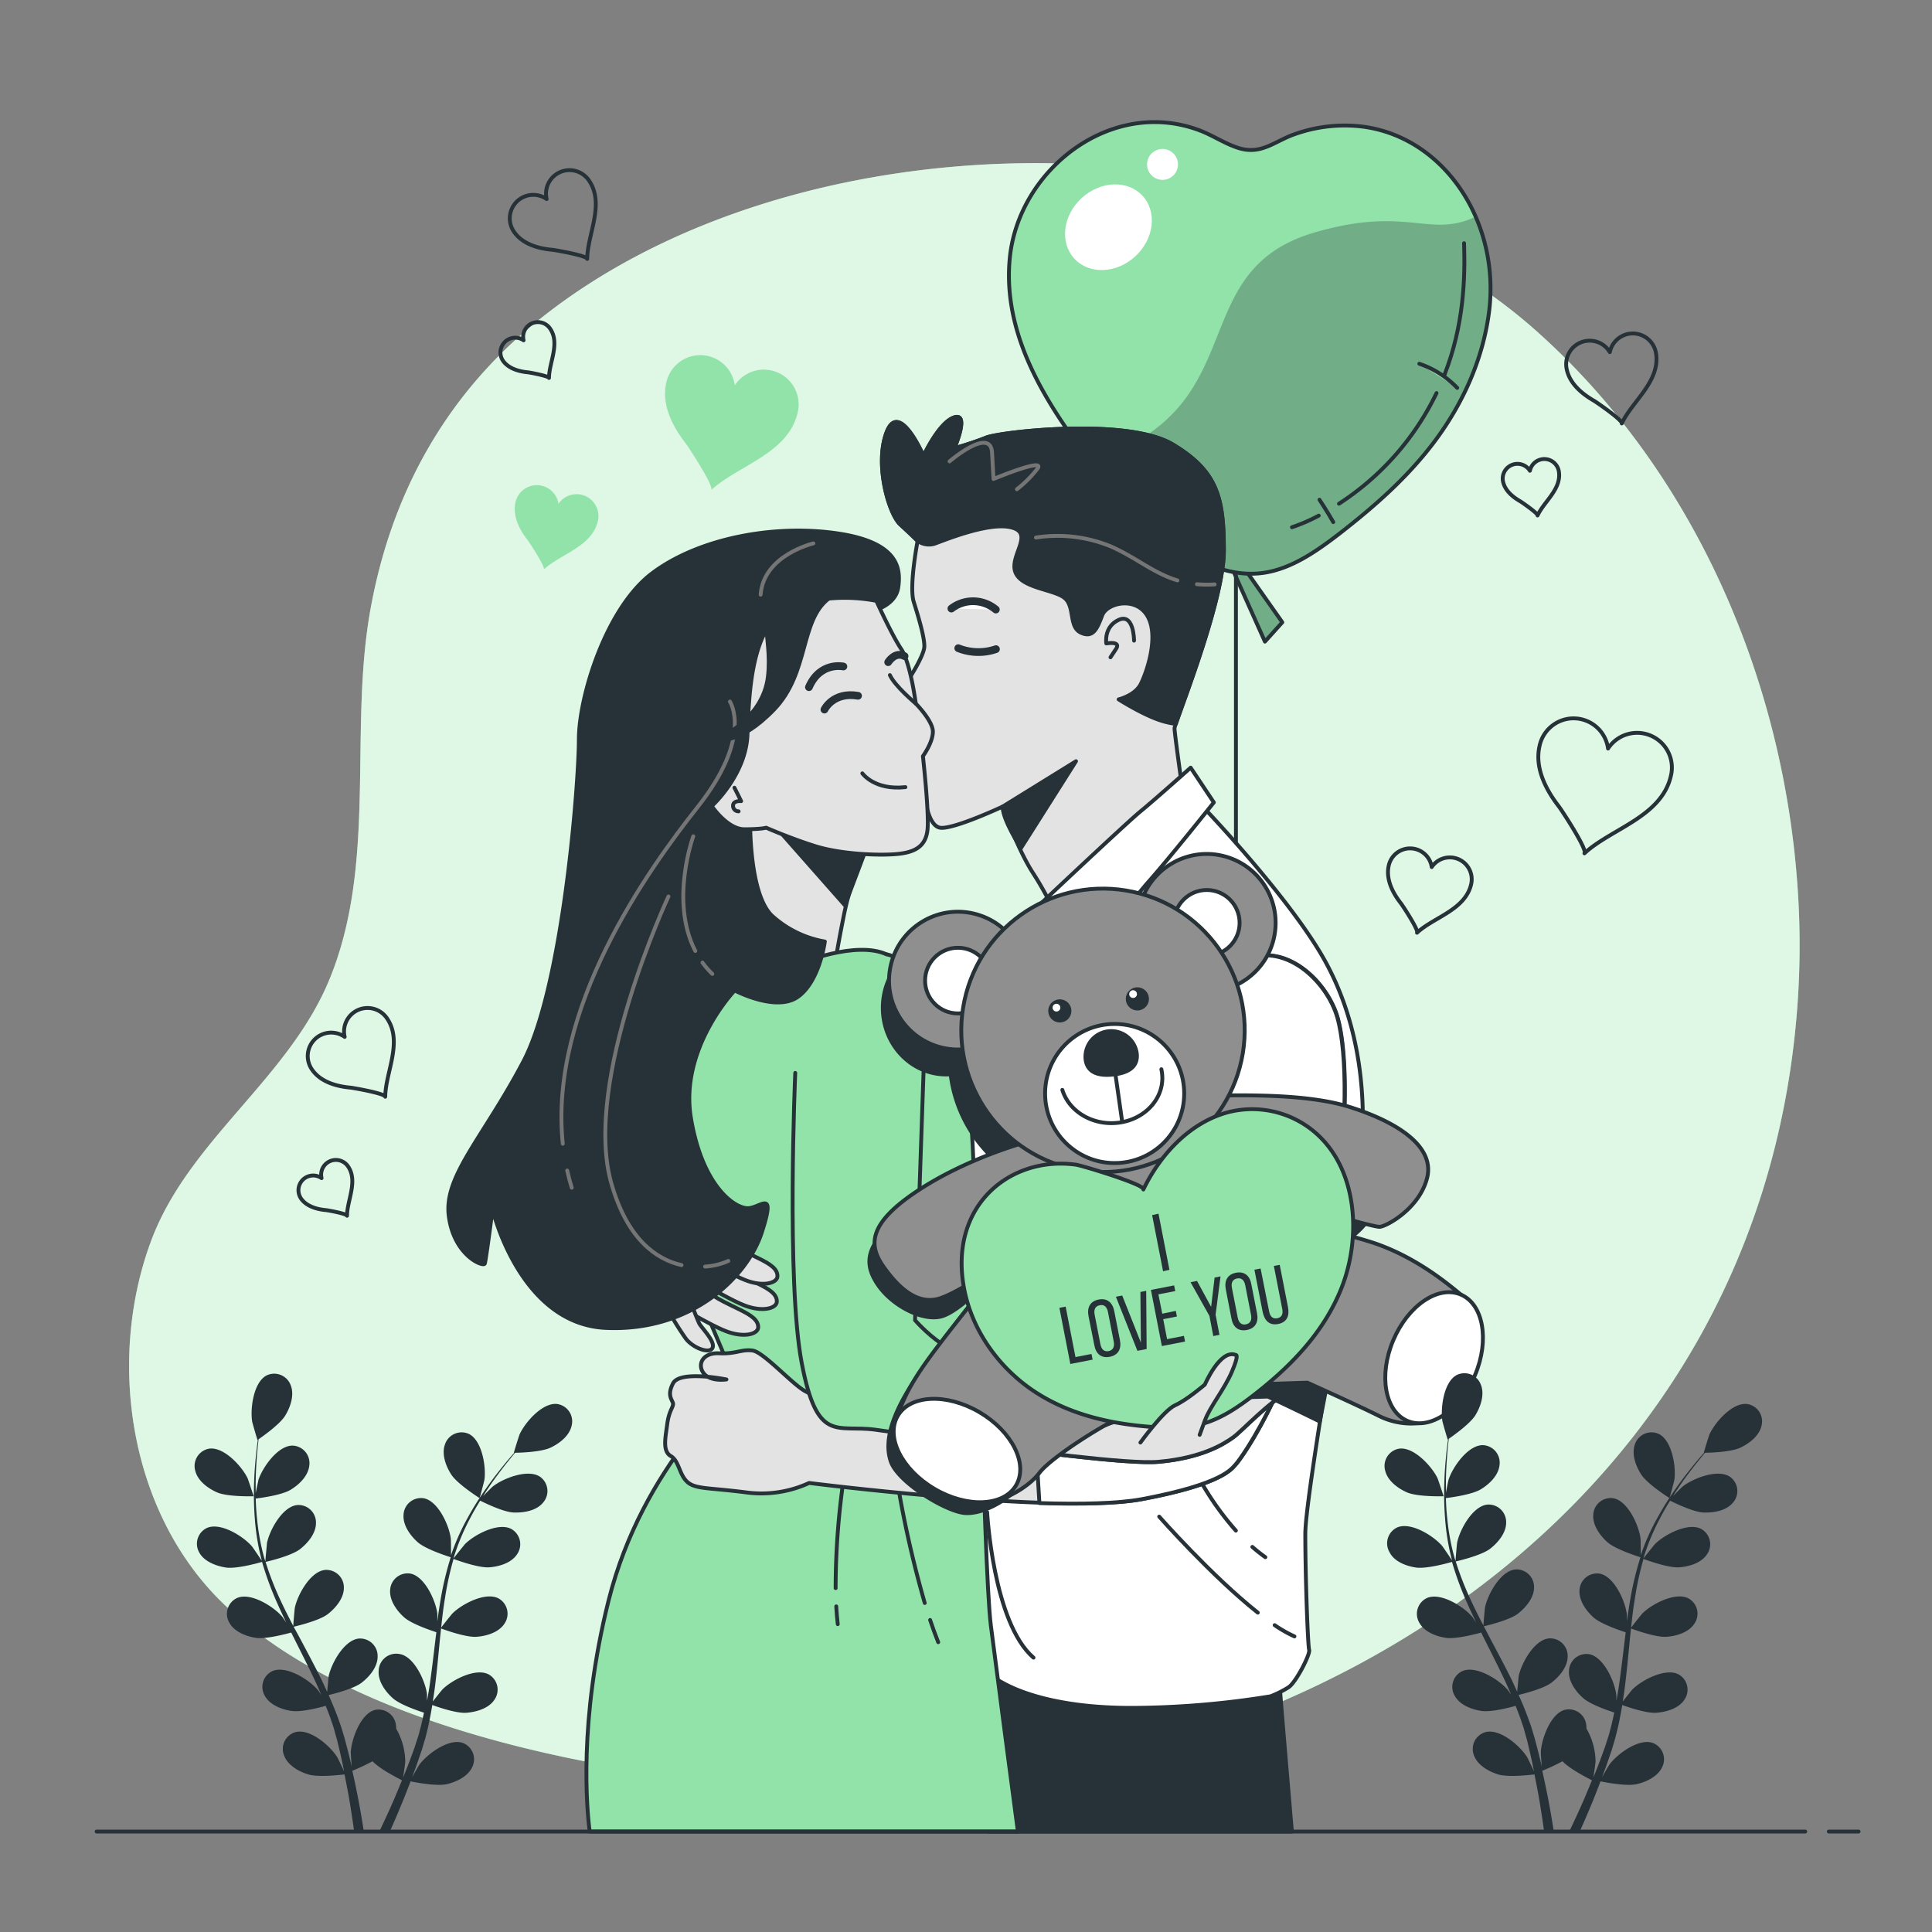 <svg xmlns="http://www.w3.org/2000/svg" viewBox="0 0 500 500"><rect x="0" y="0" width="500" height="500" fill="#808080" stroke="none"/><g id="background-simple"><path d="M465.46,233.75C462.64,178.45,439.58,123.3,398,86c-65.36-58.63-192.69-57.38-259.77-2.22-23.27,19.13-37,44.41-42.32,73.74-5.72,31.39,1.76,65.49-10.55,95.71-10.58,26-36.67,41.87-46.34,68.14-11.55,31.35-5.38,71.19,19.68,94.5,32.1,29.85,89.38,41.35,131.59,45.7C319.2,474.86,455.12,400,465.19,260A215.2,215.2,0,0,0,465.46,233.75Z" style="fill:#92E3A9"></path><path d="M465.46,233.75C462.64,178.45,439.58,123.3,398,86c-65.36-58.63-192.69-57.38-259.77-2.22-23.27,19.13-37,44.41-42.32,73.74-5.72,31.39,1.76,65.49-10.55,95.71-10.58,26-36.67,41.87-46.34,68.14-11.55,31.35-5.38,71.19,19.68,94.5,32.1,29.85,89.38,41.35,131.59,45.7C319.2,474.86,455.12,400,465.19,260A215.2,215.2,0,0,0,465.46,233.75Z" style="fill:#fff;opacity:0.7"></path></g><g id="Baloon"><polygon points="318.86 147.05 327.36 166.05 331.86 161.05 322.36 147.55 318.86 147.05" style="fill:#92E3A9"></polygon><polygon points="318.86 147.05 327.36 166.05 331.86 161.05 322.36 147.55 318.86 147.05" style="fill:#263238;opacity:0.3"></polygon><polygon points="318.86 147.05 327.36 166.05 331.86 161.05 322.36 147.55 318.86 147.05" style="fill:none;stroke:#263238;stroke-linecap:round;stroke-linejoin:round"></polygon><path d="M352.82,32.79a38.45,38.45,0,0,0-17.59,1.88c-5.34,1.8-8.76,5.55-14.82,3.6-3.42-1.1-6.44-3.18-9.8-4.47-23-8.78-47,10.08-49.27,32.93-1.57,15.73,5.25,30,13.19,42,8.39,12.63,18.19,23.64,29.71,32.32,6.76,5.1,14.85,8.37,22.84,7.19,7.16-1.06,13.59-5.53,19.61-10.17,9-7,17.8-14.67,24.89-24.25S384,92.56,385.45,80C388,57.22,373.83,35.64,352.82,32.79Z" style="fill:#92E3A9"></path><path d="M381.9,56.08c-12.07,5.7-17.67-3-41.87,4.14-29.33,8.67-19.33,36-42.67,52-6.27,4.3-11,6.57-14.68,7.6A122,122,0,0,0,304.24,141c6.76,5.1,14.85,8.37,22.84,7.19,7.16-1.06,13.59-5.53,19.61-10.17,9-7,17.8-14.67,24.89-24.25S384,92.56,385.45,80A47,47,0,0,0,381.9,56.08Z" style="fill:#263238;opacity:0.3"></path><path d="M367.32,94.14a24.48,24.48,0,0,1,9.8,6.24" style="fill:#92E3A9;stroke:#263238;stroke-linecap:round;stroke-linejoin:round"></path><path d="M341.48,129.33s1.92,2.88,3.57,5.79" style="fill:#92E3A9;stroke:#263238;stroke-linecap:round;stroke-linejoin:round"></path><path d="M373.83,97c5-12.79,5.38-24.88,5.07-34.06" style="fill:none;stroke:#263238;stroke-linecap:round;stroke-linejoin:round"></path><path d="M346.53,130.36a70.64,70.64,0,0,0,25.24-28.63" style="fill:none;stroke:#263238;stroke-linecap:round;stroke-linejoin:round"></path><path d="M334.36,136.45a45.79,45.79,0,0,0,6.93-3" style="fill:none;stroke:#263238;stroke-linecap:round;stroke-linejoin:round"></path><path d="M295.69,50.67c3.83,4.17,3,11.18-1.88,15.67s-11.94,4.76-15.77.59-3-11.17,1.88-15.66S291.85,46.51,295.69,50.67Z" style="fill:#fff"></path><circle cx="300.86" cy="42.55" r="4" style="fill:#fff"></circle><line x1="319.86" y1="149.05" x2="319.86" y2="253.05" style="fill:none;stroke:#263238;stroke-linecap:round;stroke-linejoin:round"></line><path d="M352.82,32.79a38.45,38.45,0,0,0-17.59,1.88c-5.34,1.8-8.76,5.55-14.82,3.6-3.42-1.1-6.44-3.18-9.8-4.47-23-8.78-47,10.08-49.27,32.93-1.57,15.73,5.25,30,13.19,42,8.39,12.63,18.19,23.64,29.71,32.32,6.76,5.1,14.85,8.37,22.84,7.19,7.16-1.06,13.59-5.53,19.61-10.17,9-7,17.8-14.67,24.89-24.25S384,92.56,385.45,80C388,57.22,373.83,35.64,352.82,32.79Z" style="fill:none;stroke:#263238;stroke-linecap:round;stroke-linejoin:round"></path></g><g id="Hearts"><path d="M154.74,134.81a5.66,5.66,0,0,0-10.21-4.42,5.66,5.66,0,0,0-11.12-.41c-.81,3.56,1,7.08,3.15,9.81.43.54,4.72,7.08,4.16,7.6C145,143.39,153.22,141.5,154.74,134.81Z" style="fill:#92E3A9"></path><path d="M206.43,106.78a9,9,0,0,0-16.27-7.06,9,9,0,0,0-17.73-.65c-1.29,5.67,1.63,11.29,5,15.64.68.87,7.52,11.29,6.62,12.13C190.94,120.45,204,117.44,206.43,106.78Z" style="fill:#92E3A9"></path><path d="M380.74,228.81a5.66,5.66,0,0,0-10.21-4.42,5.66,5.66,0,0,0-11.12-.41c-.81,3.56,1,7.08,3.15,9.81.43.54,4.72,7.08,4.16,7.6C371,237.39,379.22,235.5,380.74,228.81Z" style="fill:none;stroke:#263238;stroke-linecap:round;stroke-linejoin:round"></path><path d="M432.43,200.78a9,9,0,0,0-16.27-7.06,9,9,0,0,0-17.73-.65c-1.29,5.67,1.63,11.29,5,15.64.68.87,7.52,11.29,6.62,12.13C416.94,214.45,430,211.44,432.43,200.78Z" style="fill:none;stroke:#263238;stroke-linecap:round;stroke-linejoin:round"></path><path d="M90.1,301.9a3.81,3.81,0,0,0-6.88,3,3.81,3.81,0,0,0-5.33,5.26c1.38,2,4,2.77,6.27,3,.46,0,5.65.95,5.65,1.47C89.83,310.62,92.68,305.73,90.1,301.9Z" style="fill:none;stroke:#263238;stroke-linecap:round;stroke-linejoin:round"></path><path d="M100.2,263.61a6.08,6.08,0,0,0-11,4.73,6.07,6.07,0,0,0-8.5,8.39c2.19,3.25,6.29,4.41,10,4.75.74.07,9,1.52,9,2.35C99.76,277.52,104.31,269.71,100.2,263.61Z" style="fill:none;stroke:#263238;stroke-linecap:round;stroke-linejoin:round"></path><path d="M142.38,85.07a3.81,3.81,0,0,0-6.88,3,3.82,3.82,0,0,0-5.34,5.27c1.38,2,4,2.76,6.27,3,.47,0,5.65,1,5.65,1.47C142.1,93.8,145,88.9,142.38,85.07Z" style="fill:none;stroke:#263238;stroke-linecap:round;stroke-linejoin:round"></path><path d="M152.47,46.78a6.08,6.08,0,0,0-11,4.73,6.08,6.08,0,0,0-8.5,8.4c2.19,3.25,6.29,4.41,10,4.74.75.07,9,1.52,9,2.35C152,60.69,156.59,52.89,152.47,46.78Z" style="fill:none;stroke:#263238;stroke-linecap:round;stroke-linejoin:round"></path><path d="M403.43,122a3.81,3.81,0,0,0-7.49-.17,3.81,3.81,0,0,0-7,2.56c.4,2.43,2.44,4.16,4.46,5.32.4.23,4.74,3.22,4.52,3.69C399.55,129.82,404.18,126.56,403.43,122Z" style="fill:none;stroke:#263238;stroke-linecap:round;stroke-linejoin:round"></path><path d="M428.57,91.4a6.08,6.08,0,0,0-11.95-.27,6.08,6.08,0,0,0-11.22,4.09c.64,3.87,3.88,6.63,7.1,8.48.65.37,7.56,5.14,7.21,5.89C422.37,103.87,429.76,98.67,428.57,91.4Z" style="fill:none;stroke:#263238;stroke-linecap:round;stroke-linejoin:round"></path></g><g id="Characters"><path d="M334.34,474c-.61-7.14-3.2-37.45-3.2-38.33s-81.33-10.34-81.33-10.34L255.73,474Z" style="fill:#263238;stroke:#263238;stroke-linecap:round;stroke-linejoin:round"></path><path d="M311.81,209.33s21,22,30.33,38,11.33,34.34,10.33,49S337.81,386,337.81,397s.66,29,1,30-3.34,8.33-5.34,9.67a27.12,27.12,0,0,1-4.66,2.33,228.06,228.06,0,0,1-36,3c-19.34,0-29.34-4.33-33-6.33S249.47,430,249.47,430s-6.66-68.67-7.66-83.67-1-16.66-1-16.66l1.66-27s-.33-4.67,3.34-18.34,29.66-49,29.66-49l32.34-28.66Z" style="fill:#fff;stroke:#263238;stroke-linecap:round;stroke-linejoin:round"></path><path d="M324.11,400.34a41.3,41.3,0,0,0,3.36,2.66" style="fill:none;stroke:#263238;stroke-linecap:round;stroke-linejoin:round"></path><path d="M308.47,379a74.87,74.87,0,0,0,11.37,17.12" style="fill:none;stroke:#263238;stroke-linecap:round;stroke-linejoin:round"></path><path d="M329.88,420.59A34,34,0,0,0,335,423.5" style="fill:none;stroke:#263238;stroke-linecap:round;stroke-linejoin:round"></path><path d="M300,392.5s13.59,15.4,25.52,24.85" style="fill:none;stroke:#263238;stroke-linecap:round;stroke-linejoin:round"></path><path d="M255.47,391.33S257,420,267.47,429" style="fill:#fff;stroke:#263238;stroke-linecap:round;stroke-linejoin:round"></path><path d="M237.47,140s-2.25,11.75-1,15.75,2.75,9,2.75,11.5-4.5,9.25-4.5,9.25,3,21.75,3.75,25,1.25,12.75,5.25,12.75,15.75-5.5,15.75-5.5,3.75,10.75,7.75,17a81.22,81.22,0,0,1,6,11l33.25-29.25s-2.5-17.5-2.5-19,12.75-32.5,12.75-46-1.5-20.5-13.25-27.5-44.5-3.25-48.25-1.75S247,116,247,116s4-9.25,0-8-8,10-8,10-6.25-14.5-9.5-6.25.5,21.25,3.5,24S237.47,140,237.47,140Z" style="fill:#e3e3e3;stroke:#263238;stroke-linecap:round;stroke-linejoin:round"></path><path d="M293.49,165.8s0-7.18-3.95-5.39-3.23,6.11-3.23,6.11,3.95-.72,2.51,1.43l-1.43,2.16" style="fill:none;stroke:#263238;stroke-linecap:round;stroke-linejoin:round"></path><path d="M303.47,115c-11.75-7-44.5-3.25-48.25-1.75S247,116,247,116s4-9.25,0-8-8,10-8,10-6.25-14.5-9.5-6.25.5,21.25,3.5,24,4.5,4.25,4.5,4.25a5,5,0,0,0,4.25.75c2.25-.75,14-5.75,20-4.25s-.5,7.25,1,11.5,10,4.5,12.75,6.75,1,7.5,4.25,9,4.25-1.25,5.5-4.5,8.75-5,11.75.25-.25,14.5-1.75,17.5-5.75,4-5.75,4,6.25,4,11,5.5a20.85,20.85,0,0,0,3.82.84c2-6,12.43-32.61,12.43-44.84C316.72,129,315.22,122,303.47,115Z" style="fill:#263238;stroke:#263238;stroke-linecap:round;stroke-linejoin:round"></path><path d="M245.74,119.41s10.61-9.1,11-2.28l.38,6.83s13.64-5.69,11.37-2.66a29.8,29.8,0,0,1-5.31,5.31" style="fill:none;stroke:#757575;stroke-linecap:round;stroke-linejoin:round"></path><path d="M309.76,151.19a30.06,30.06,0,0,0,4.58.05" style="fill:none;stroke:#757575;stroke-linecap:round;stroke-linejoin:round"></path><path d="M268.1,139.12a36.3,36.3,0,0,1,19.33,2.27c6.6,2.9,11,6.91,17.29,8.82" style="fill:none;stroke:#757575;stroke-linecap:round;stroke-linejoin:round"></path><path d="M248,167.75a14,14,0,0,0,9.75.25" style="fill:#fff;stroke:#263238;stroke-linecap:round;stroke-linejoin:round;stroke-width:2px"></path><path d="M246.22,157.5a9.19,9.19,0,0,1,11.5.25" style="fill:#fff;stroke:#263238;stroke-linecap:round;stroke-linejoin:round;stroke-width:2px"></path><path d="M259.47,208.75l19-11.75-14.25,22.5S259.47,212.25,259.47,208.75Z" style="fill:#263238;stroke:#263238;stroke-linecap:round;stroke-linejoin:round"></path><path d="M268.14,235s23.33-22,27-25,13-11.33,13-11.33l6,9s-11.67,14.66-17.33,21a194.73,194.73,0,0,0-12.67,16.66Z" style="fill:#fff;stroke:#263238;stroke-linecap:round;stroke-linejoin:round"></path><path d="M224.81,218a78,78,0,0,0-6.47,19.14c-1.77,8.83-2.2,12.19-2.2,12.19l-21,4.34a40,40,0,0,1-6.67-22,96.7,96.7,0,0,1,3.34-24.34l20,5.34Z" style="fill:#e3e3e3;stroke:#263238;stroke-linecap:round;stroke-linejoin:round"></path><polygon points="199.67 212.78 218.65 234.29 224.81 218 199.67 212.78" style="fill:#263238;stroke:#263238;stroke-linecap:round;stroke-linejoin:round"></polygon><path d="M263.43,474c-.49-3.64-5.06-38.19-7-53.33-2-16-3.66-119.34-5.33-133.34S237.47,250.67,229.47,247s-22.33,2.33-22.33,2.33-15-2-25.33,10.67-14,38.67-10.67,50,17.67,43.33,18.67,46.67-23.34,21.66-32.34,57.66c-7.79,31.17-5.59,54.07-4.86,59.67Z" style="fill:#92E3A9;stroke:#263238;stroke-linecap:round;stroke-linejoin:round"></path><path d="M240.71,419.25c.67,2,1.37,3.92,2.1,5.75" style="fill:none;stroke:#263238;stroke-linecap:round;stroke-linejoin:round"></path><path d="M232.14,383a281.11,281.11,0,0,0,7.18,31.85" style="fill:none;stroke:#263238;stroke-linecap:round;stroke-linejoin:round"></path><path d="M216.42,415.73c.09,1.56.21,3.11.39,4.6" style="fill:none;stroke:#263238;stroke-linecap:round;stroke-linejoin:round"></path><path d="M218.81,379.67A198.23,198.23,0,0,0,216.26,411" style="fill:none;stroke:#263238;stroke-linecap:round;stroke-linejoin:round"></path><path d="M172.87,336.34s11.38,7.05,15.82,8.46,7.46.29,7.53-1.24c.16-3.85-7.8-5-13.71-9.7s-9-4.77-9-4.77S169.14,332.71,172.87,336.34Z" style="fill:#e3e3e3;stroke:#263238;stroke-linecap:round;stroke-linejoin:round"></path><path d="M172.75,338.79a80.46,80.46,0,0,0,4.76,7.67c1.85,2.39,6.08,4,6.88,2.39s-2.65-5-3.44-6.35a65.86,65.86,0,0,1-2.65-7.15S173,334,172.75,338.79Z" style="fill:#e3e3e3;stroke:#263238;stroke-linecap:round;stroke-linejoin:round"></path><path d="M177.69,329.68s11.38,7.05,15.82,8.46,7.46.28,7.53-1.25c.16-3.84-7.8-5-13.7-9.7s-9-4.76-9-4.76S174,326.05,177.69,329.68Z" style="fill:#e3e3e3;stroke:#263238;stroke-linecap:round;stroke-linejoin:round"></path><path d="M177.86,323.13s11.37,7,15.81,8.45,7.47.29,7.53-1.24c.17-3.85-7.8-5-13.7-9.7s-9-4.77-9-4.77S174.12,319.5,177.86,323.13Z" style="fill:#e3e3e3;stroke:#263238;stroke-linecap:round;stroke-linejoin:round"></path><path d="M226.14,158s5.67-1.33,6.33-6,.34-11.67-16-14-35.66,1.33-47.66,10.33-19,32-19,43-4,63.67-14.34,83.34-20.66,29.66-19.33,40,9,13.33,9.33,12.33,2-14,2-14,7,29.67,29.34,30.67,36.66-13.34,40.33-24.67,0-6.67-3.33-6.33-12-5.34-15-23.34,11.33-33,11.33-33S200.81,262,206.47,258s7-14.33,7-14.33A27.18,27.18,0,0,1,199.81,237c-6-5.67-5.67-24.67-5.67-24.67s8.33-26,8-35,.67-14.66,7-17.33S226.14,158,226.14,158Z" style="fill:#263238;stroke:#263238;stroke-linecap:round;stroke-linejoin:round"></path><path d="M146.79,302.93c.33,1.49.72,3,1.18,4.45" style="fill:none;stroke:#757575;stroke-linecap:round;stroke-linejoin:round"></path><path d="M188.9,181.56s6.06,9.1-8.34,27.29C167.58,225.24,142,261,145.65,296" style="fill:none;stroke:#757575;stroke-linecap:round;stroke-linejoin:round"></path><path d="M181.8,249.11a21.83,21.83,0,0,0,2.55,2.94" style="fill:none;stroke:#757575;stroke-linecap:round;stroke-linejoin:round"></path><path d="M179.42,216.43s-6.15,16.78.52,29.68" style="fill:none;stroke:#757575;stroke-linecap:round;stroke-linejoin:round"></path><path d="M210.5,140.63s-12.89,3-13.65,13.27" style="fill:none;stroke:#757575;stroke-linecap:round;stroke-linejoin:round"></path><path d="M182.48,327.79a17.58,17.58,0,0,0,6-1.46" style="fill:none;stroke:#757575;stroke-linecap:round;stroke-linejoin:round"></path><path d="M173,232s-22.36,47.75-14.78,74.28c4.12,14.41,11.59,19.65,18.16,21.13" style="fill:none;stroke:#757575;stroke-linecap:round;stroke-linejoin:round"></path><path d="M226.8,155.5s4,8.84,6.43,12.46S237,182.08,237,182.08s4.43,4.47,4.43,7.28-2.58,6.34-2.58,6.34,1.61,14.48,1.2,18.9-3.21,6-8,6.43-14.47,0-20.91-2-12.86-4.82-12.86-4.82-1.21.4-5.63.4-8.44-6-8.44-6,8.84-8,9.24-18.5.81-29.75,12.07-33.37A43.47,43.47,0,0,1,226.8,155.5Z" style="fill:#e3e3e3;stroke:#263238;stroke-linecap:round;stroke-linejoin:round"></path><path d="M190.07,203.86l1.74,3.47s-2.1-.24-2.1,1.2a1.41,1.41,0,0,0,1.44,1.44" style="fill:none;stroke:#263238;stroke-linecap:round;stroke-linejoin:round"></path><path d="M213.36,183.64s2.23-4.68,8.7-3.57" style="fill:none;stroke:#263238;stroke-linecap:round;stroke-linejoin:round;stroke-width:2px"></path><path d="M218.27,172.49s-6-1.34-8.92,5.35" style="fill:none;stroke:#263238;stroke-linecap:round;stroke-linejoin:round;stroke-width:2px"></path><path d="M223.17,200.14s3.13,4.46,11.15,3.57" style="fill:none;stroke:#263238;stroke-linecap:round;stroke-linejoin:round"></path><path d="M229.86,171.37s1.79-2.89,4.24-1.56" style="fill:none;stroke:#263238;stroke-linecap:round;stroke-linejoin:round;stroke-width:2px"></path><path d="M237,182.08s-5.36-4.46-6.7-7.36" style="fill:none;stroke:#263238;stroke-linecap:round;stroke-linejoin:round"></path><path d="M311.81,284l-16,76s-25.67,3.67-41.34,5.67-40-.69-40-.69a18,18,0,0,0-5.77-4.78c-3.18-1.42-11-10.29-13.93-10.68s-4.3.93-8.64.71-5.76,2.95-4,5.19S188,357,188,357s-12-2.45-13.81,1,.12,4.47,0,5.46-1.09,1.85-1.52,5.16-1.28,6.9.91,8.19,2.15,4.72,4.25,6.67,5.58,1.5,15.17,2.74a29.47,29.47,0,0,0,16.4-2.43s64.77,8.19,86.1,4.19,23.34-8,24.34-9,17.66-23,25.66-68c3.22-18.08,3.34-38.33.67-47.67s-13.67-20-24.67-14.66-7.66,5.66-7.66,5.66" style="fill:#e3e3e3;stroke:#263238;stroke-linecap:round;stroke-linejoin:round"></path><path d="M321.47,248.67c-11,5.33-7.66,5.66-7.66,5.66l-2,29.67-16,76s-14.49,2.07-28.33,3.95V364L269,389c10.63.33,20.29.14,26.43-1,21.34-4,23.34-8,24.34-9s17.66-23,25.66-68c3.22-18.08,3.34-38.33.67-47.67S332.47,243.33,321.47,248.67Z" style="fill:#fff;stroke:#263238;stroke-linecap:round;stroke-linejoin:round"></path><path d="M205.81,277.67s-2.34,54,1.66,75,9,16,19,17.33,62,9.33,73.34,8.33,17-4.66,19.33-6.33,9.33-9.33,14.67-12,.66-4.33-3-2.33-9.67,3.66-12.67,5.33-18,6.67-26,5-41.67-16.67-46.33-19-9-7.33-9-7.33l2.33-68s-.67-25.34-9.67-26.67" style="fill:#92E3A9;stroke:#263238;stroke-linecap:round;stroke-linejoin:round"></path><path d="M330.81,357.67c-3.67,2-9.67,3.66-12.67,5.33s-18,6.67-26,5c-5.89-1.23-25.69-9.68-37.58-15-3.3,5.13-8.23,13.6-9.21,19.67,19.39,2.73,46.63,6.33,54.46,5.64,11.33-1,17-4.66,19.33-6.33s9.33-9.33,14.67-12S334.47,355.67,330.81,357.67Z" style="fill:#e3e3e3;stroke:#263238;stroke-linecap:round;stroke-linejoin:round"></path><path d="M345.85,345.85l6.85-15.31a53.55,53.55,0,0,0-8.3-3.93,93.68,93.68,0,0,0-17.85-4.3l4.65-3.75s12.59,3.86,14.12,3.86,9.52-4.51,11.36-12.24-6.75-13.86-18.42-17.73c-7.85-2.6-18.75-3-28.78-2.9a37.12,37.12,0,0,0,1.95-27.73,17.31,17.31,0,0,0,9.18-15.45c0-9.52-7.35-17.24-16.42-17.24a16.39,16.39,0,0,0-15,10.2,32.35,32.35,0,0,0-9.73-1.5A32.85,32.85,0,0,0,255.83,248a15.89,15.89,0,0,0-10.94-4.41c-9.07,0-16.42,7.72-16.42,17.24s7.35,17.24,16.42,17.24c.38,0,.75,0,1.13-.06a35.81,35.81,0,0,0,13.36,23.77,97.94,97.94,0,0,0-23.64,11.31c-12.28,8.38-12.28,13.86-8.6,19.33s11.54,9.56,16.45,8.28,13.33-10.53,13.33-10.53-14.74,18.69-20.26,27.07-8,15.47-6.14,20.95,14.36,13.07,19.27,13.39,11.73-3.73,14.49-7.59,16.27-12.89,21.8-15.15,22.41-6.77,32.23-7.09l9.82-.32s7.61,3.57,13.44,6.47Z" style="fill:#263238;stroke:#263238;stroke-linecap:round;stroke-linejoin:round"></path><path d="M267,295.17s-15.66,4-29,12.66-13.33,14.34-9.33,20,8.67,9.67,14,8.34S261,325.5,261,325.5s-16,19.33-22,28-8.66,16-6.66,21.67S247.9,388.69,253.23,389,266,385.17,269,381.17s17.67-13.34,23.67-15.67,24.33-7,35-7.33l10.67-.34S351,363.5,357,366.5s16,3.33,21-5.33,4.63-22.32.63-25.66-11.94-9.95-22.63-13.68a105.81,105.81,0,0,0-19.38-4.45l5.05-3.88s13.67,4,15.33,4,10.34-4.67,12.34-12.67-7.34-14.33-20-18.33-32.67-3-46-2.67S267,295.17,267,295.17Z" style="fill:#8f8f8f;stroke:#263238;stroke-linecap:round;stroke-linejoin:round"></path><circle cx="312.31" cy="238.83" r="17.83" transform="translate(8.55 488.46) rotate(-76.82)" style="fill:#8f8f8f;stroke:#263238;stroke-linecap:round;stroke-linejoin:round"></circle><circle cx="312.31" cy="238.83" r="8.5" style="fill:#fff;stroke:#263238;stroke-linecap:round;stroke-linejoin:round"></circle><circle cx="247.91" cy="253.78" r="17.83" transform="translate(-55.71 437.3) rotate(-76.82)" style="fill:#8f8f8f;stroke:#263238;stroke-linecap:round;stroke-linejoin:round"></circle><circle cx="247.91" cy="253.78" r="8.5" style="fill:#fff;stroke:#263238;stroke-linecap:round;stroke-linejoin:round"></circle><circle cx="285.47" cy="266.67" r="36.67" transform="translate(-23.93 505.16) rotate(-80.68)" style="fill:#8f8f8f;stroke:#263238;stroke-linecap:round;stroke-linejoin:round"></circle><circle cx="288.47" cy="283" r="18" style="fill:#fff;stroke:#263238;stroke-linecap:round;stroke-linejoin:round"></circle><path d="M294.2,272.61c.4,3.66-2.45,5.09-6.11,5.48s-6.75-.39-7.15-4a6.67,6.67,0,0,1,13.26-1.43Z" style="fill:#263238;stroke:#263238;stroke-linecap:round;stroke-linejoin:round"></path><path d="M300.56,276.72a10.76,10.76,0,0,1,.25,2.28c0,6.44-5.9,11.67-13.17,11.67-6.08,0-11.19-3.65-12.71-8.61" style="fill:none;stroke:#263238;stroke-linecap:round;stroke-linejoin:round"></path><line x1="288.63" y1="277.73" x2="290.38" y2="290.02" style="fill:none;stroke:#263238;stroke-linecap:round;stroke-linejoin:round"></line><circle cx="274.28" cy="261.62" r="2.5" style="fill:#263238;stroke:#263238;stroke-linecap:round;stroke-linejoin:round"></circle><path d="M274.41,260.78a1,1,0,1,1-1-1A1,1,0,0,1,274.41,260.78Z" style="fill:#fff"></path><circle cx="294.35" cy="258.51" r="2.5" style="fill:#263238;stroke:#263238;stroke-linecap:round;stroke-linejoin:round"></circle><path d="M294.24,257.27a1,1,0,1,1-1-1A1,1,0,0,1,294.24,257.27Z" style="fill:#fff"></path><path d="M296,307.63a1.86,1.86,0,0,0-.1.2c.59-1.22-15.91-6.19-17.39-6.4-16.87-2.35-32.86,10.32-29.08,31.64,2.07,11.67,9.66,21.51,18.73,27.34s19.5,8.09,29.77,8.87c4.51.34,9.09.41,13.44-.84,5-1.44,9.48-4.55,13.72-7.88,9-7.08,17.51-15.71,22.06-27.16s4.34-26.21-2.87-36.06a25,25,0,0,0-26.51-9.48C308.45,290.37,300.68,298.09,296,307.63Z" style="fill:#92E3A9;stroke:#263238;stroke-linecap:round;stroke-linejoin:round"></path><path d="M299.82,314.1l2.83,14.53L301,329l-2.83-14.53Z" style="fill:#263238"></path><path d="M277,353l-2.83-14.53,1.62-.32,2.54,13.06,4.15-.81.29,1.47Z" style="fill:#263238"></path><path d="M281.71,340.62c-.43-2.22.39-3.87,2.61-4.3s3.62.78,4.05,3l1.47,7.51c.43,2.2-.39,3.87-2.63,4.31s-3.61-.81-4-3Zm3.08,7.28c.26,1.33,1,2,2.13,1.76s1.57-1.1,1.32-2.43l-1.5-7.68c-.26-1.31-.95-2-2.13-1.76s-1.57,1.13-1.32,2.43Z" style="fill:#263238"></path><path d="M290.43,335.28l4.83,12.18-.12-13.1,1.5-.29.11,15.06-2.39.46-5.57-14Z" style="fill:#263238"></path><path d="M304.3,339.25l.28,1.46-3.54.69,1,5.17,4.36-.85.29,1.47-6,1.17-2.83-14.53,6-1.17.29,1.47-4.36.85,1,5Z" style="fill:#263238"></path><path d="M313,340.56l-4.89-8.72,1.68-.33,3.65,6.7.9-7.58,1.53-.3-1.27,9.92,1,5.21-1.6.31Z" style="fill:#263238"></path><path d="M317.24,333.69c-.43-2.22.39-3.86,2.61-4.3s3.62.78,4,3l1.47,7.51c.43,2.2-.39,3.87-2.63,4.3s-3.61-.8-4-3Zm3.08,7.29c.26,1.33,1,2,2.13,1.76s1.58-1.1,1.32-2.43l-1.5-7.68c-.26-1.31-.95-2-2.13-1.76s-1.57,1.12-1.32,2.43Z" style="fill:#263238"></path><path d="M328.45,339.4c.26,1.3.93,2,2.12,1.76s1.52-1.12,1.27-2.42l-2.17-11.11,1.52-.29,2.15,11c.43,2.2-.3,3.87-2.55,4.31s-3.52-.85-4-3.05l-2.15-11,1.6-.31Z" style="fill:#263238"></path><ellipse cx="371.15" cy="351.39" rx="17.75" ry="11.5" transform="translate(-96.65 557.28) rotate(-67.19)" style="fill:#fff;stroke:#263238;stroke-linecap:round;stroke-linejoin:round"></ellipse><ellipse cx="247.65" cy="375.39" rx="11.5" ry="17.75" transform="translate(-201.45 398.88) rotate(-59.58)" style="fill:#fff;stroke:#263238;stroke-linecap:round;stroke-linejoin:round"></ellipse><path d="M295.14,373.33s6-8.33,9-9.66,7.67-5.34,7.67-5.34,4-9.33,8-7.66c0,0,1-.34-1,4.33s-5.67,9-7,12.67l-1.34,3.66" style="fill:#e3e3e3;stroke:#263238;stroke-linecap:round;stroke-linejoin:round"></path><path d="M226.8,155.5s-4.67-6.33-12.26-.63-5.06,19.3-14.24,28.79-14.56,7.6-14.56,7.6,11.71-5.06,13-16.14-4.12-18.35,4.74-24.05" style="fill:#263238;stroke:#263238;stroke-linecap:round;stroke-linejoin:round"></path><line x1="473.29" y1="474" x2="481" y2="474" style="fill:none;stroke:#263238;stroke-linecap:round;stroke-linejoin:round"></line><line x1="25" y1="474" x2="467.19" y2="474" style="fill:none;stroke:#263238;stroke-linecap:round;stroke-linejoin:round"></line></g><g id="Plants"><path d="M364.14,386.23c2.75,1.2,9.46,1,9.47,1s-1.45-4.39-1.57-4.66c-1.48-3.08-6.14-8.17-9.93-7.66a4.53,4.53,0,0,0-3.63,5.68C359.11,383.25,361.8,385.21,364.14,386.23Z" style="fill:#263238"></path><path d="M366.46,405.68c2.85.41,8.84-1.32,9.32-1.46a79.86,79.86,0,0,0,3.63,10c.83,1.91,1.72,3.81,2.63,5.7-.55-.8-1-1.51-1.12-1.61-2.24-2.58-8.07-6.26-11.59-4.76a4.52,4.52,0,0,0-2,6.43c1.3,2.37,4.41,3.54,6.94,3.9s7.7-1,9.06-1.38c.35.72.7,1.44,1.07,2.16,1.73,3.46,3.48,6.9,5.09,10.32.57,1.21,1.08,2.42,1.6,3.63-.48-.71-.9-1.3-1-1.39-2.24-2.58-8.08-6.26-11.6-4.76a4.52,4.52,0,0,0-2,6.43c1.3,2.36,4.41,3.54,6.94,3.9s7.2-.87,8.81-1.32c.49,1.26,1,2.51,1.41,3.75.27.85.59,1.65.82,2.52s.47,1.71.71,2.55c.39,1.63.8,3.32,1.15,4.92.24,1.11.46,2.18.68,3.25-.56-1.21-1.68-3.55-1.8-3.73-1.82-2.9-7-7.42-10.74-6.47a4.53,4.53,0,0,0-3,6.05c.93,2.54,3.83,4.17,6.27,4.91,2.69.82,8.64.07,9.38,0,.36,1.77.69,3.5,1,5.14.64,3.62,1.12,6.87,1.49,9.61h2.5c-.43-2.84-1-6.22-1.76-10-.36-1.81-.77-3.73-1.22-5.7a50.9,50.9,0,0,0,5.24-2.46c2,2.12,7,4.6,7.62,4.92-.68,1.68-1.36,3.3-2,4.83-1.39,3.19-2.7,6-3.87,8.43h2.71c1-2.22,2.1-4.75,3.25-7.55.7-1.7,1.41-3.54,2.13-5.43.72.15,6.61,1.35,9.35.73,2.49-.56,5.51-2,6.62-4.43a4.53,4.53,0,0,0-2.5-6.26c-3.62-1.22-9.16,2.9-11.19,5.65-.12.16-1.22,2.07-1.9,3.28.29-.77.58-1.52.87-2.32.58-1.58,1.11-3.17,1.69-4.88.25-.83.5-1.68.75-2.53s.45-1.76.69-2.65c.49-2.07.89-4.19,1.24-6.34,1.38.5,6.32,2.22,8.88,2s5.74-1.11,7.21-3.38a4.53,4.53,0,0,0-1.52-6.56c-3.4-1.75-9.5,1.48-11.92,3.89-.15.15-1.69,2.07-2.52,3.15.2-1.3.41-2.58.57-3.9.47-3.79.83-7.65,1.21-11.49.11-1.18.24-2.35.36-3.52.49.18,6.32,2.35,9.18,2.15,2.55-.18,5.74-1.11,7.21-3.38a4.52,4.52,0,0,0-1.52-6.56c-3.4-1.76-9.49,1.48-11.92,3.89-.18.18-2.39,2.95-2.92,3.68.27-2.58.56-5.15,1-7.68a78.56,78.56,0,0,1,2.21-10.1c.22.09,6.29,2.37,9.22,2.17,2.55-.18,5.74-1.11,7.22-3.38a4.53,4.53,0,0,0-1.53-6.56c-3.4-1.76-9.49,1.48-11.91,3.89-.19.19-2.58,3.17-3,3.74.06-.19.09-.39.15-.59a58.1,58.1,0,0,1,4-9.56c.87-1.7,1.79-3.28,2.73-4.79,1.09.54,6.08,3,8.74,3.07s5.82-.48,7.54-2.57a4.53,4.53,0,0,0-.8-6.69c-3.18-2.11-9.6.43-12.27,2.56-.14.12-1.49,1.46-2.46,2.45.44-.68.87-1.39,1.3-2,1.6-2.41,3.21-4.52,4.66-6.37.83-1,1.6-2,2.33-2.85,1.34,0,6.76-.19,9.12-1.3s4.95-3.1,5.51-5.75a4.52,4.52,0,0,0-3.78-5.57c-3.81-.41-8.33,4.8-9.72,7.92-.12.27-1.51,4.71-1.44,4.71H441c-.72.81-1.48,1.7-2.29,2.68-1.49,1.83-3.16,3.91-4.82,6.29a80.32,80.32,0,0,0-5,7.95,58.71,58.71,0,0,0-4.27,9.59l0,.12c0-1.12,0-4.25-.06-4.49-.44-3.39-3.28-9.68-7-10.37a4.52,4.52,0,0,0-5.22,4.25c-.22,2.7,1.73,5.39,3.63,7.09,2.15,1.92,8.1,3.77,8.58,3.92A81.24,81.24,0,0,0,422,413.42c-.36,2.05-.67,4.12-.95,6.21,0-1,0-1.84-.05-2-.44-3.39-3.28-9.68-7-10.37a4.53,4.53,0,0,0-5.22,4.25c-.22,2.7,1.73,5.39,3.63,7.09s7,3.41,8.32,3.84c-.09.8-.2,1.6-.3,2.4-.46,3.84-.9,7.67-1.45,11.42-.19,1.32-.43,2.61-.66,3.9,0-.86,0-1.58-.05-1.69-.44-3.39-3.27-9.68-7-10.37a4.53,4.53,0,0,0-5.22,4.25c-.22,2.7,1.73,5.39,3.64,7.09s6.48,3.24,8.08,3.76c-.28,1.32-.56,2.64-.89,3.91-.25.85-.42,1.7-.72,2.55l-.81,2.51c-.57,1.58-1.16,3.21-1.75,4.74-.41,1.07-.82,2.07-1.23,3.09.2-1.31.56-3.89.56-4.11a17.53,17.53,0,0,0-2.36-8.55,5.6,5.6,0,0,0-.06-1,4.53,4.53,0,0,0-5.54-3.84c-3.69,1-6,7.47-6.21,10.88,0,.2.12,2.4.23,3.79-.19-.81-.36-1.59-.56-2.42-.39-1.63-.83-3.25-1.29-5-.25-.83-.51-1.68-.76-2.53s-.6-1.71-.9-2.58c-.73-2-1.57-4-2.46-6,1.44-.34,6.5-1.63,8.53-3.19s4.17-4.1,4.16-6.8a4.53,4.53,0,0,0-4.89-4.63c-3.81.41-7.11,6.47-7.8,9.81,0,.21-.27,2.67-.37,4-.54-1.19-1.08-2.38-1.66-3.57-1.7-3.42-3.53-6.83-5.34-10.24-.55-1.05-1.09-2.1-1.64-3.14.51-.12,6.57-1.52,8.84-3.27,2-1.56,4.17-4.1,4.16-6.8a4.53,4.53,0,0,0-4.89-4.63c-3.81.41-7.11,6.47-7.8,9.82-.05.25-.37,3.78-.41,4.68-1.2-2.3-2.37-4.61-3.43-6.93a80.88,80.88,0,0,1-3.74-9.65c.24-.05,6.57-1.49,8.9-3.28,2-1.55,4.17-4.09,4.15-6.79a4.53,4.53,0,0,0-4.89-4.64c-3.8.41-7.1,6.47-7.79,9.82-.06.26-.4,4.07-.41,4.76-.06-.19-.14-.38-.2-.57a58.39,58.39,0,0,1-1.93-10.19c-.22-1.9-.32-3.72-.37-5.51,1.2-.14,6.71-.87,9-2.25s4.6-3.62,4.88-6.3a4.54,4.54,0,0,0-4.35-5.15c-3.83,0-7.78,5.66-8.83,8.91-.06.17-.44,2-.7,3.39,0-.8,0-1.63,0-2.4,0-2.89.19-5.54.37-7.89.11-1.33.24-2.53.38-3.66,1.1-.76,5.53-3.88,6.89-6.11s2.41-5.33,1.42-7.84a4.53,4.53,0,0,0-6.23-2.56c-3.4,1.76-4.29,8.6-3.73,12,.05.29,1.33,4.76,1.39,4.72l.07-.05c-.15,1.08-.3,2.24-.44,3.51-.23,2.34-.47,5-.54,7.9a81.58,81.58,0,0,0,.23,9.38,58.55,58.55,0,0,0,1.73,10.35l0,.12c-.6-.94-2.37-3.53-2.53-3.71-2.24-2.59-8.07-6.26-11.59-4.77a4.53,4.53,0,0,0-2,6.43C360.82,404.14,363.93,405.31,366.46,405.68Z" style="fill:#263238"></path><path d="M432.06,387.7c.06,0,1.23-4.46,1.27-4.75.47-3.38-.61-10.2-4.06-11.86a4.53,4.53,0,0,0-6.16,2.72c-.92,2.54.25,5.66,1.64,7.8C426.38,384.12,432.06,387.7,432.06,387.7Z" style="fill:#263238"></path><path d="M56.18,386.23c2.75,1.2,9.47,1,9.47,1s-1.44-4.39-1.57-4.66c-1.47-3.08-6.13-8.17-9.92-7.66a4.54,4.54,0,0,0-3.64,5.68C51.15,383.25,53.85,385.21,56.18,386.23Z" style="fill:#263238"></path><path d="M58.5,405.68c2.85.41,8.84-1.32,9.32-1.46a81.46,81.46,0,0,0,3.63,10c.83,1.91,1.72,3.81,2.63,5.7-.54-.8-1-1.51-1.12-1.61-2.23-2.58-8.07-6.26-11.59-4.76a4.52,4.52,0,0,0-2,6.43c1.3,2.37,4.42,3.54,6.94,3.9s7.7-1,9.06-1.38l1.07,2.16c1.74,3.46,3.48,6.9,5.09,10.32.57,1.21,1.08,2.42,1.6,3.63-.48-.71-.9-1.3-1-1.39-2.24-2.58-8.07-6.26-11.59-4.76a4.52,4.52,0,0,0-2,6.43c1.3,2.36,4.41,3.54,6.94,3.9s7.2-.87,8.81-1.32c.5,1.26,1,2.51,1.42,3.75.27.85.59,1.65.81,2.52s.47,1.71.71,2.55c.39,1.63.81,3.32,1.15,4.92.25,1.11.46,2.18.68,3.25-.55-1.21-1.68-3.55-1.8-3.73-1.82-2.9-7-7.42-10.74-6.47a4.52,4.52,0,0,0-3,6.05c.92,2.54,3.82,4.17,6.26,4.91,2.69.82,8.64.07,9.38,0,.36,1.77.69,3.5,1,5.14.64,3.62,1.12,6.87,1.49,9.61h2.51c-.44-2.84-1-6.22-1.77-10-.35-1.81-.77-3.73-1.21-5.7a52.17,52.17,0,0,0,5.23-2.46c2,2.12,7,4.6,7.62,4.92-.68,1.68-1.36,3.3-2,4.83-1.38,3.19-2.7,6-3.86,8.43h2.71c1-2.22,2.1-4.75,3.24-7.55.7-1.7,1.42-3.54,2.13-5.43.72.15,6.61,1.35,9.36.73,2.48-.56,5.5-2,6.61-4.43a4.53,4.53,0,0,0-2.5-6.26c-3.62-1.22-9.16,2.9-11.19,5.65-.12.16-1.22,2.07-1.89,3.28.29-.77.57-1.52.86-2.32.58-1.58,1.11-3.17,1.69-4.88.25-.83.5-1.68.76-2.53s.45-1.76.68-2.65c.49-2.07.89-4.19,1.25-6.34,1.38.5,6.31,2.22,8.87,2s5.74-1.11,7.21-3.38a4.52,4.52,0,0,0-1.52-6.56c-3.4-1.75-9.5,1.48-11.92,3.89-.15.15-1.69,2.07-2.52,3.15.21-1.3.41-2.58.58-3.9.47-3.79.83-7.65,1.2-11.49.12-1.18.24-2.35.37-3.52.49.18,6.31,2.35,9.17,2.15,2.55-.18,5.74-1.11,7.22-3.38a4.53,4.53,0,0,0-1.53-6.56c-3.4-1.76-9.49,1.48-11.91,3.89-.19.18-2.4,2.95-2.93,3.68.27-2.58.57-5.15,1-7.68a80.29,80.29,0,0,1,2.21-10.1c.23.09,6.29,2.37,9.23,2.17,2.54-.18,5.73-1.11,7.21-3.38a4.53,4.53,0,0,0-1.52-6.56c-3.4-1.76-9.5,1.48-11.92,3.89-.19.19-2.57,3.17-3,3.74.06-.19.1-.39.16-.59a59,59,0,0,1,4-9.56c.87-1.7,1.8-3.28,2.73-4.79,1.09.54,6.08,3,8.74,3.07s5.83-.48,7.54-2.57a4.53,4.53,0,0,0-.79-6.69c-3.19-2.11-9.6.43-12.27,2.56-.15.12-1.5,1.46-2.46,2.45.43-.68.86-1.39,1.29-2,1.6-2.41,3.22-4.52,4.66-6.37.83-1,1.6-2,2.33-2.85,1.35,0,6.76-.19,9.13-1.3s4.95-3.1,5.51-5.75a4.53,4.53,0,0,0-3.79-5.57c-3.8-.41-8.32,4.8-9.71,7.92-.12.27-1.52,4.71-1.45,4.71h.08c-.72.81-1.48,1.7-2.29,2.68-1.49,1.83-3.15,3.91-4.81,6.29a78.51,78.51,0,0,0-5,7.95,58.69,58.69,0,0,0-4.26,9.59s0,.09,0,.12c0-1.12,0-4.25-.06-4.49-.44-3.39-3.28-9.68-7-10.37a4.52,4.52,0,0,0-5.22,4.25c-.22,2.7,1.73,5.39,3.63,7.09,2.15,1.92,8.11,3.77,8.58,3.92a81.24,81.24,0,0,0-2.52,10.39q-.54,3.07-.94,6.21c0-1,0-1.84,0-2-.44-3.39-3.28-9.68-7-10.37a4.53,4.53,0,0,0-5.22,4.25c-.22,2.7,1.73,5.39,3.64,7.09s7,3.41,8.32,3.84c-.1.8-.21,1.6-.3,2.4-.46,3.84-.9,7.67-1.45,11.42-.19,1.32-.43,2.61-.67,3.9,0-.86,0-1.58,0-1.69-.44-3.39-3.28-9.68-7-10.37A4.54,4.54,0,0,0,98,432.39c-.22,2.7,1.74,5.39,3.64,7.09s6.49,3.24,8.08,3.76c-.28,1.32-.56,2.64-.89,3.91-.24.85-.42,1.7-.71,2.55s-.55,1.68-.81,2.51c-.58,1.58-1.16,3.21-1.76,4.74-.41,1.07-.82,2.07-1.23,3.09.21-1.31.56-3.89.56-4.11a17.51,17.51,0,0,0-2.35-8.55,4.81,4.81,0,0,0-.07-1A4.52,4.52,0,0,0,97,442.54c-3.7,1-6,7.47-6.22,10.88,0,.2.12,2.4.23,3.79-.19-.81-.36-1.59-.56-2.42-.39-1.63-.82-3.25-1.29-5-.25-.83-.5-1.68-.76-2.53s-.6-1.71-.89-2.58c-.74-2-1.57-4-2.46-6,1.43-.34,6.49-1.63,8.53-3.19s4.17-4.1,4.15-6.8a4.53,4.53,0,0,0-4.89-4.63c-3.8.41-7.11,6.47-7.8,9.81,0,.21-.26,2.67-.36,4-.55-1.19-1.08-2.38-1.67-3.57-1.7-3.42-3.53-6.83-5.34-10.24L76,421c.51-.12,6.56-1.52,8.84-3.27,2-1.56,4.17-4.1,4.15-6.8a4.53,4.53,0,0,0-4.89-4.63c-3.81.41-7.11,6.47-7.8,9.82-.05.25-.37,3.78-.4,4.68-1.2-2.3-2.37-4.61-3.44-6.93a79.13,79.13,0,0,1-3.73-9.65c.24-.05,6.56-1.49,8.89-3.28,2-1.55,4.17-4.09,4.15-6.79a4.52,4.52,0,0,0-4.89-4.64c-3.8.41-7.1,6.47-7.79,9.82,0,.26-.4,4.07-.41,4.76-.06-.19-.14-.38-.2-.57a58.39,58.39,0,0,1-1.93-10.19c-.21-1.9-.31-3.72-.37-5.51,1.21-.14,6.71-.87,9-2.25s4.59-3.62,4.87-6.3a4.54,4.54,0,0,0-4.35-5.15c-3.83,0-7.77,5.66-8.83,8.91,0,.17-.44,2-.7,3.39,0-.8,0-1.63,0-2.4,0-2.89.19-5.54.37-7.89.12-1.33.25-2.53.38-3.66,1.11-.76,5.53-3.88,6.89-6.11s2.42-5.33,1.43-7.84a4.54,4.54,0,0,0-6.24-2.56c-3.4,1.76-4.29,8.6-3.73,12,.05.29,1.34,4.76,1.39,4.72l.07-.05c-.15,1.08-.3,2.24-.43,3.51-.24,2.34-.48,5-.55,7.9a81.58,81.58,0,0,0,.23,9.38,58.6,58.6,0,0,0,1.74,10.35l0,.12c-.6-.94-2.37-3.53-2.53-3.71-2.23-2.59-8.07-6.26-11.59-4.77a4.53,4.53,0,0,0-2,6.43C52.86,404.14,56,405.31,58.5,405.68Z" style="fill:#263238"></path><path d="M124.11,387.7c.06,0,1.22-4.46,1.26-4.75.47-3.38-.61-10.2-4.05-11.86a4.53,4.53,0,0,0-6.16,2.72c-.93,2.54.24,5.66,1.63,7.8C118.42,384.12,124.1,387.7,124.11,387.7Z" style="fill:#263238"></path></g></svg>